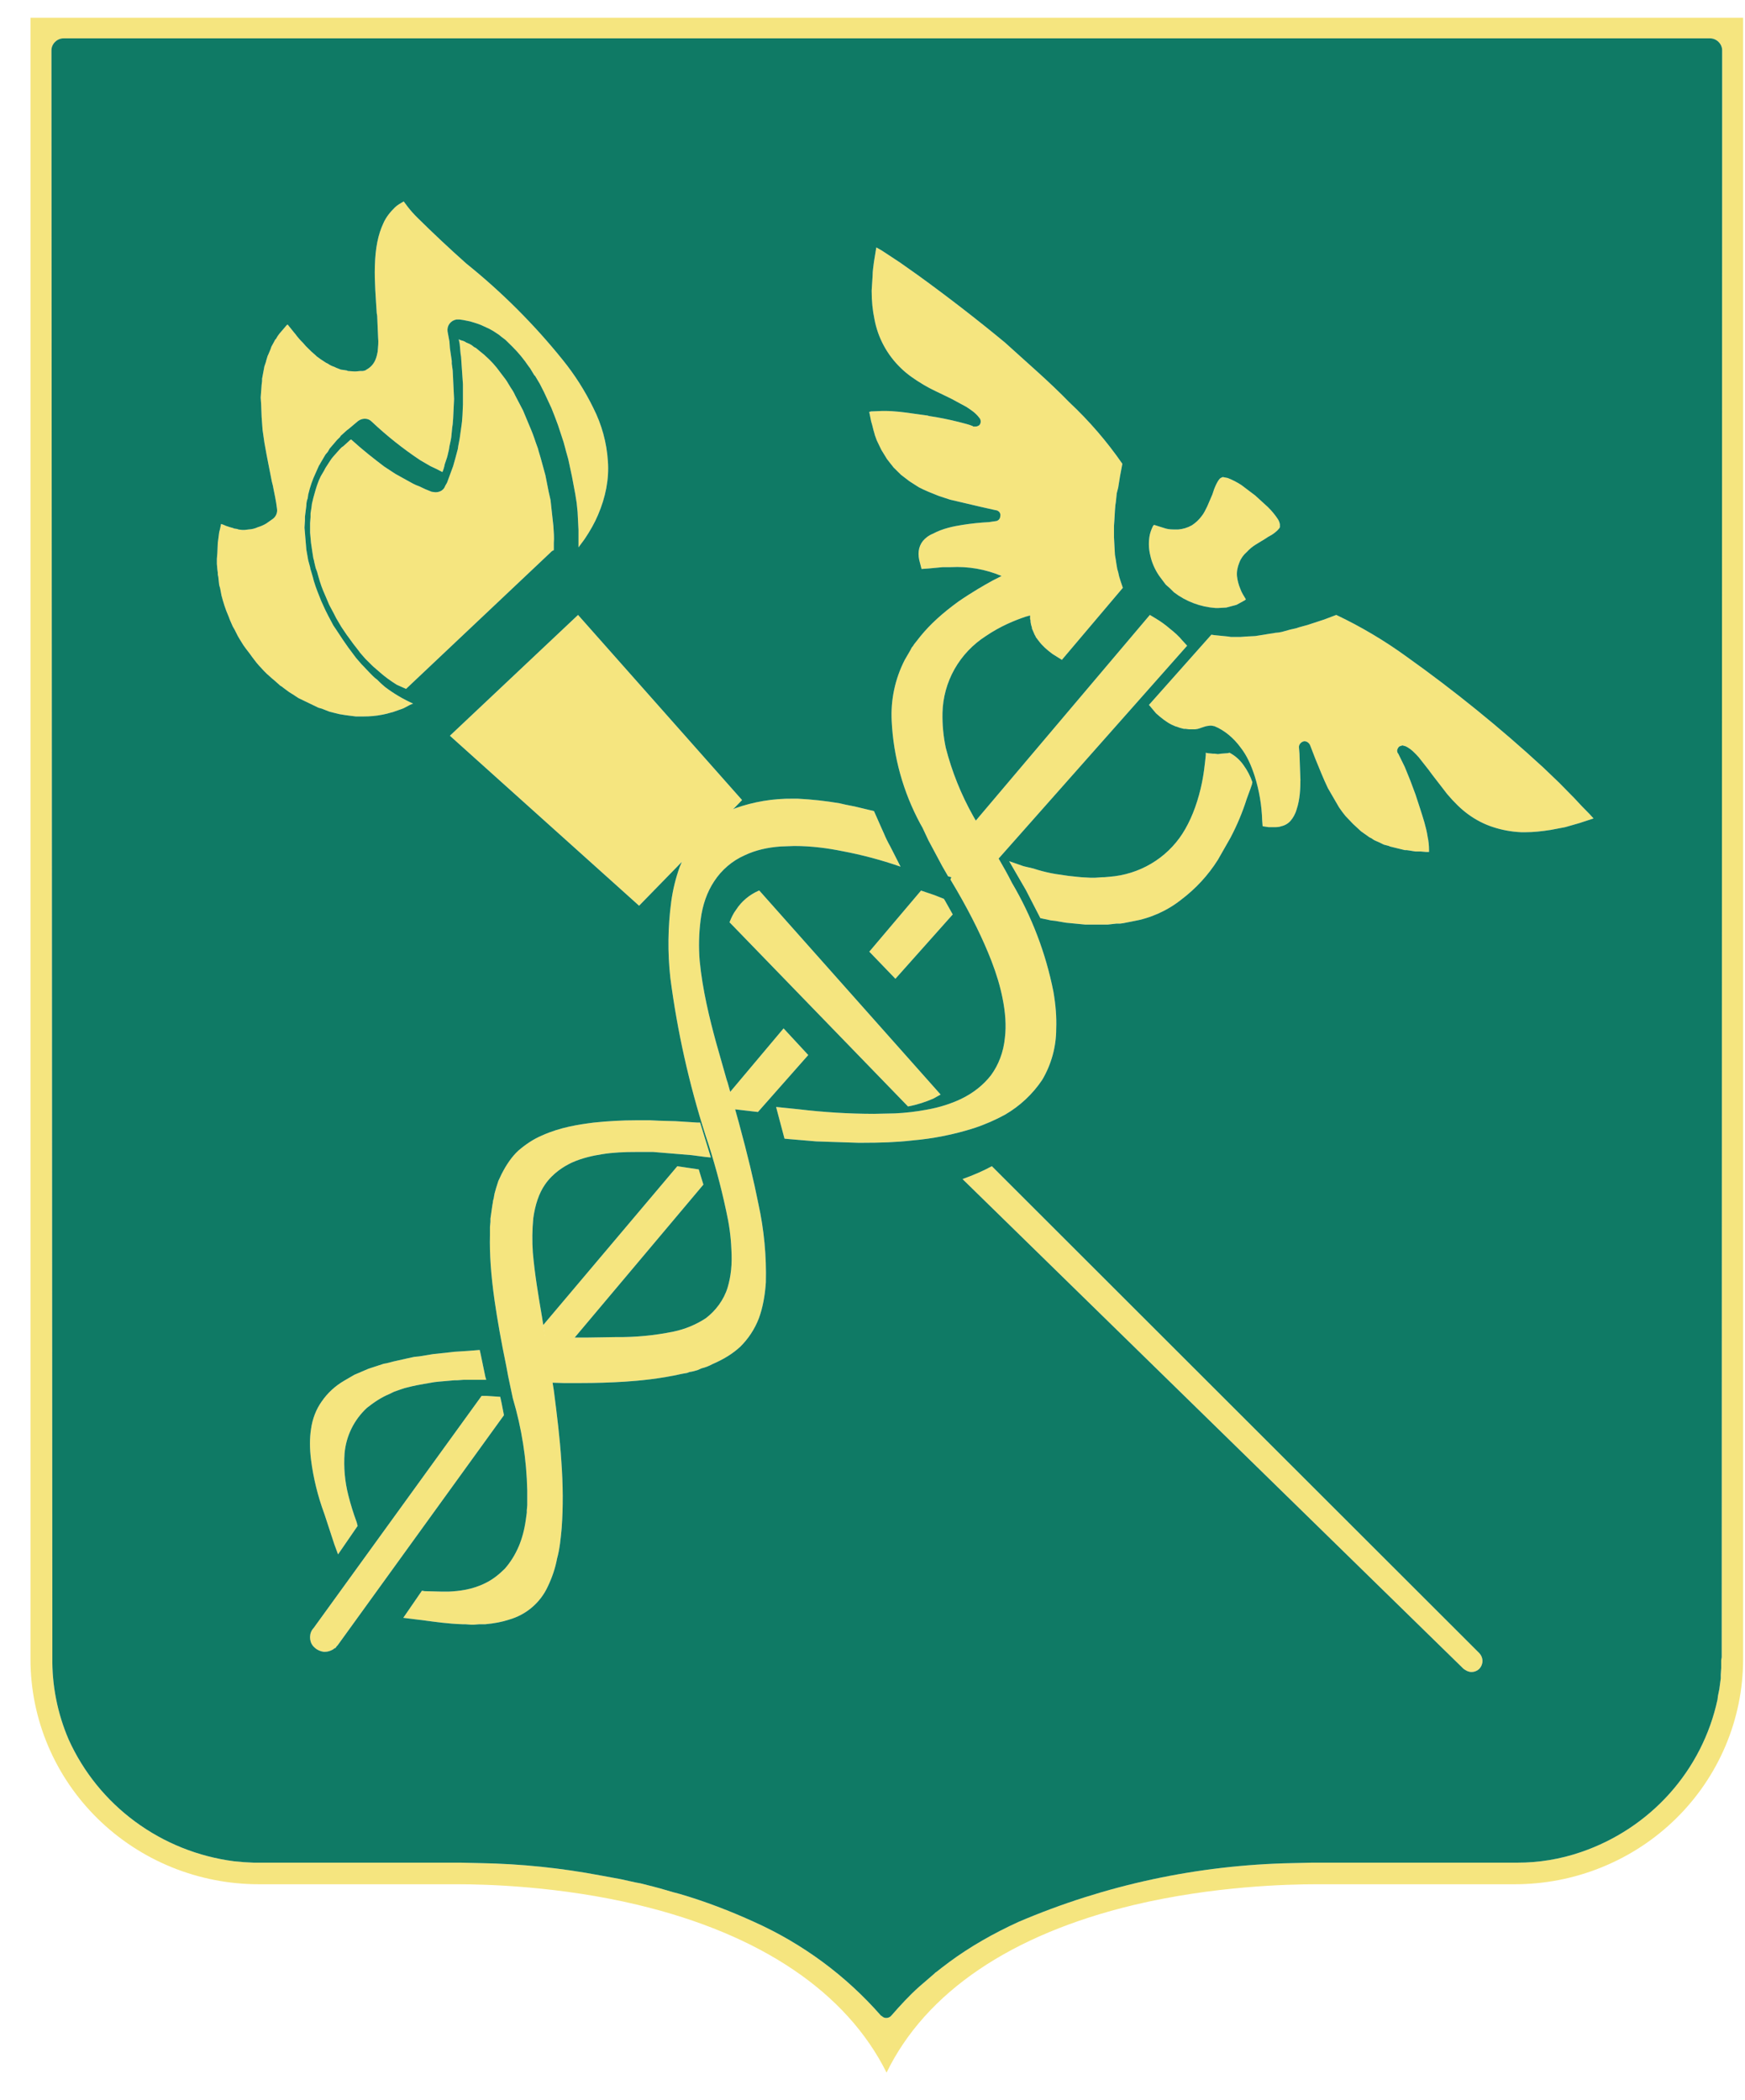 <svg width="54" height="65" viewBox="0 0 54 65" fill="none" xmlns="http://www.w3.org/2000/svg">
<path d="M53.279 51.293L53.264 51.379V51.62L53.25 51.834V51.947L53.221 52.161L53.206 52.274L53.163 52.488L53.149 52.601C52.917 53.681 52.406 54.682 51.666 55.51C50.925 56.337 49.981 56.961 48.923 57.322C48.288 57.54 47.62 57.651 46.947 57.649H40.602L39.982 57.663C37.067 57.721 34.191 58.339 31.516 59.483C30.738 59.839 30.017 60.251 29.382 60.72L29.137 60.905L28.993 61.019C28.96 61.038 28.931 61.062 28.906 61.09L28.445 61.488C28.142 61.758 27.868 62.057 27.594 62.37C27.575 62.397 27.549 62.419 27.518 62.434C27.488 62.449 27.454 62.456 27.421 62.455C27.396 62.455 27.372 62.45 27.35 62.44C27.327 62.43 27.307 62.416 27.291 62.398L27.262 62.384C26.182 61.149 24.844 60.16 23.339 59.483C22.59 59.142 21.811 58.843 21.032 58.616L20.816 58.559L20.426 58.445L20.21 58.388L19.82 58.289L19.662 58.26L19.215 58.161L18.595 58.047C17.368 57.814 16.123 57.685 14.874 57.663L14.254 57.649H7.851L7.577 57.635H7.562L7.245 57.606C6.136 57.463 5.082 57.041 4.186 56.381C3.29 55.722 2.58 54.846 2.125 53.838C1.777 53.03 1.605 52.158 1.62 51.279L1.592 1.557C1.592 1.358 1.765 1.187 1.967 1.187H52.918C53.12 1.187 53.293 1.358 53.293 1.557L53.279 51.293ZM0.943 0.548V51.364C0.945 52.279 1.129 53.185 1.486 54.029C1.843 54.874 2.365 55.641 3.023 56.287C3.68 56.932 4.46 57.444 5.318 57.792C6.176 58.141 7.096 58.319 8.024 58.317H14.167C15.033 58.317 17.311 58.374 19.748 58.957C23.541 59.867 26.195 61.659 27.435 64.147C28.646 61.659 31.286 59.867 35.093 58.957C37.545 58.374 39.852 58.317 40.732 58.317H46.861C47.789 58.319 48.708 58.141 49.566 57.792C50.425 57.444 51.205 56.932 51.862 56.287C52.52 55.641 53.042 54.874 53.399 54.029C53.755 53.185 53.94 52.279 53.942 51.364V0.548H0.943Z" fill="#F5E57F"/>
<path d="M17.138 17.027V16.799C17.152 16.643 17.138 16.486 17.124 16.273L17.066 15.747L17.037 15.477L16.979 15.221L16.878 14.709L16.734 14.183L16.662 13.941L16.648 13.884L16.576 13.685C16.522 13.516 16.459 13.35 16.388 13.188L16.186 12.704L15.941 12.235C15.906 12.155 15.862 12.079 15.811 12.008L15.681 11.794L15.653 11.752L15.48 11.524C15.347 11.336 15.192 11.165 15.018 11.012L14.989 10.984L14.831 10.856L14.73 10.771L14.672 10.742C14.649 10.722 14.625 10.703 14.6 10.685L14.528 10.643L14.427 10.6C14.369 10.557 14.312 10.543 14.254 10.529L14.196 10.501L14.225 10.643L14.254 10.956L14.268 11.041L14.283 11.268L14.326 11.894V12.52L14.312 12.847L14.297 13.046L14.283 13.159L14.239 13.472L14.225 13.572L14.182 13.799L14.167 13.899L14.11 14.112L14.095 14.169L14.023 14.425L13.908 14.738L13.835 14.937L13.778 15.036C13.735 15.164 13.619 15.235 13.475 15.235L13.36 15.221C13.227 15.171 13.097 15.114 12.97 15.05C12.84 15.008 12.725 14.937 12.595 14.866L12.235 14.666L11.889 14.439C11.571 14.197 11.24 13.941 10.865 13.6L10.821 13.629L10.793 13.657L10.62 13.813L10.576 13.842L10.519 13.899L10.317 14.126L10.259 14.197L10.201 14.283L10.072 14.482L10.028 14.567L9.927 14.738C9.841 14.908 9.783 15.093 9.725 15.306L9.697 15.406L9.653 15.591L9.639 15.704L9.61 15.889V16.003L9.596 16.188V16.486L9.624 16.799L9.668 17.098L9.697 17.283C9.711 17.319 9.721 17.357 9.725 17.396L9.769 17.581L9.812 17.695C9.87 17.908 9.927 18.107 9.999 18.278L10.115 18.548L10.187 18.719L10.331 18.989L10.403 19.131L10.562 19.401L10.735 19.657L10.778 19.714L10.922 19.913L10.966 19.97L11.11 20.155L11.139 20.198L11.312 20.396L11.543 20.624L11.773 20.823C11.918 20.951 12.076 21.065 12.278 21.193L12.566 21.321L17.037 17.098C17.064 17.066 17.099 17.042 17.138 17.027Z" fill="#F5E57F"/>
<path d="M10.461 48.108L11.067 47.227L11.038 47.113C10.936 46.838 10.849 46.558 10.778 46.274C10.671 45.852 10.632 45.415 10.663 44.98C10.71 44.443 10.956 43.942 11.355 43.573C11.571 43.402 11.802 43.246 12.047 43.146L12.192 43.075L12.393 43.004L12.523 42.961L12.754 42.904L12.884 42.876L13.114 42.833L13.446 42.776L13.576 42.762L14.066 42.719H14.153L14.34 42.705H15.047L15.018 42.606L14.874 41.909L14.845 41.781L14.485 41.81L14.052 41.838L13.937 41.852L13.403 41.909L12.97 41.98L12.826 41.994L12.754 42.009L12.624 42.037L12.177 42.137L11.961 42.193L11.874 42.208L11.398 42.364L11.067 42.506L10.966 42.549L10.648 42.734C10.373 42.894 10.136 43.112 9.956 43.374C9.783 43.615 9.668 43.914 9.625 44.227C9.581 44.511 9.581 44.824 9.625 45.179C9.697 45.742 9.832 46.295 10.028 46.829L10.043 46.871L10.346 47.795L10.461 48.108Z" fill="#F5E57F"/>
<path d="M22.705 34.288L22.719 34.331L22.749 34.334L23.455 34.416L25.012 32.653L24.248 31.828L22.597 33.792L22.575 33.819L22.662 34.146L22.705 34.288Z" fill="#F5E57F"/>
<path d="M22.488 25.131L22.431 25.174L22.344 25.217L22.229 25.288L22.142 25.345L21.854 25.572V25.586C21.753 25.657 21.681 25.757 21.594 25.856L21.522 25.942C21.487 25.98 21.458 26.023 21.436 26.07L21.378 26.141L21.364 26.183C21.335 26.212 21.32 26.226 21.32 26.255L21.248 26.354L21.205 26.454L21.133 26.596L21.1 26.675L21.032 26.837C20.908 27.183 20.821 27.54 20.772 27.904C20.667 28.687 20.657 29.479 20.744 30.264C20.958 31.909 21.32 33.531 21.825 35.113C22.088 35.891 22.304 36.684 22.474 37.487C22.561 37.871 22.618 38.269 22.633 38.667C22.662 39.136 22.618 39.506 22.517 39.847C22.402 40.231 22.142 40.572 21.84 40.8C21.537 40.998 21.2 41.138 20.844 41.212C20.261 41.332 19.666 41.389 19.071 41.383H19.056L18.176 41.397H17.784H16.806C16.868 41.861 16.926 42.326 16.979 42.791L17.1 42.794L17.441 42.805H17.96C18.436 42.805 18.883 42.791 19.345 42.762C19.763 42.734 20.412 42.677 21.104 42.52L21.263 42.492L21.335 42.464L21.421 42.449L21.58 42.407L21.71 42.35C21.826 42.322 21.937 42.279 22.041 42.222C22.402 42.066 22.676 41.895 22.907 41.682C23.152 41.44 23.354 41.141 23.484 40.8C23.599 40.487 23.671 40.117 23.7 39.691C23.721 38.874 23.644 38.058 23.469 37.26C23.325 36.535 23.137 35.752 22.863 34.743L22.749 34.334L22.597 33.792L22.517 33.506L22.488 33.421L22.157 32.255C21.955 31.515 21.739 30.634 21.652 29.738C21.617 29.316 21.627 28.892 21.681 28.473C21.739 28.003 21.883 27.605 22.099 27.278C22.33 26.923 22.662 26.638 23.051 26.468C23.383 26.311 23.758 26.226 24.161 26.198L24.58 26.183C25.128 26.183 25.632 26.255 26.051 26.34C26.668 26.455 27.275 26.617 27.868 26.823L27.55 26.198C27.475 26.064 27.407 25.927 27.349 25.785L27.291 25.657L27.046 25.103L26.454 24.961L26.166 24.904L25.979 24.861C25.549 24.788 25.116 24.741 24.681 24.719H24.536C23.927 24.712 23.321 24.813 22.748 25.017L22.684 25.049L22.633 25.074C22.582 25.085 22.533 25.104 22.488 25.131Z" fill="#F5E57F"/>
<path d="M13.922 22.771L19.777 28.032L21.1 26.675L22.684 25.049L22.964 24.762L17.888 19.032L13.922 22.771Z" fill="#F5E57F"/>
<path d="M23.484 27.563C23.195 27.691 22.95 27.89 22.777 28.16C22.69 28.274 22.633 28.401 22.575 28.544L28.099 34.245C28.401 34.188 28.646 34.103 28.877 34.004L29.108 33.876L23.498 27.563H23.484Z" fill="#F5E57F"/>
<path d="M6.726 17.624L6.74 17.723V17.78L6.755 17.851L6.783 18.107L6.812 18.207L6.855 18.434C6.913 18.648 6.971 18.847 7.072 19.074L7.115 19.188L7.202 19.387L7.259 19.486L7.36 19.686L7.418 19.785L7.533 19.97L7.605 20.07L7.735 20.24L7.807 20.34L7.937 20.51L8.024 20.61L8.168 20.766L8.254 20.852L8.413 20.994L8.514 21.079L8.673 21.221C8.71 21.24 8.744 21.264 8.774 21.292L8.947 21.42L9.062 21.491L9.235 21.605L9.855 21.904L9.956 21.932L10.172 22.017L10.216 22.032L10.504 22.103L10.677 22.131L10.778 22.145L11.009 22.174H11.254C11.442 22.174 11.629 22.16 11.845 22.117L11.975 22.088L12.177 22.032L12.379 21.961C12.418 21.949 12.457 21.934 12.494 21.918L12.682 21.818L12.783 21.776C12.476 21.638 12.185 21.466 11.918 21.264L11.788 21.15L11.672 21.036C11.571 20.965 11.499 20.88 11.427 20.809L11.225 20.596L11.196 20.567L11.023 20.368L10.98 20.311L10.821 20.098L10.778 20.041L10.62 19.814L10.591 19.771L10.403 19.486L10.317 19.359L10.158 19.06L10.072 18.889L9.942 18.605C9.87 18.42 9.783 18.221 9.711 17.979L9.682 17.866L9.624 17.667C9.61 17.63 9.6 17.592 9.596 17.553L9.538 17.34L9.48 17.012L9.423 16.33L9.437 16.102V15.989L9.48 15.648C9.48 15.562 9.495 15.491 9.523 15.42L9.538 15.306C9.596 15.065 9.668 14.851 9.769 14.638L9.87 14.411C9.887 14.389 9.902 14.365 9.913 14.339L10.072 14.069L10.144 13.984L10.201 13.884L10.432 13.614L10.519 13.529L10.547 13.486L10.735 13.316L10.793 13.273L11.081 13.031C11.139 12.987 11.21 12.962 11.283 12.96C11.323 12.959 11.363 12.966 11.4 12.98C11.438 12.995 11.471 13.017 11.499 13.046L11.514 13.06C11.974 13.493 12.471 13.888 12.999 14.24L13.316 14.425C13.443 14.483 13.568 14.544 13.691 14.61C13.724 14.532 13.748 14.451 13.763 14.368L13.835 14.155L13.85 14.098L13.893 13.913L13.908 13.813L13.951 13.614L13.965 13.529L13.994 13.23L14.009 13.131L14.023 12.946L14.052 12.349L14.037 12.05L14.009 11.467L13.98 11.254V11.169L13.922 10.771L13.908 10.572L13.85 10.259C13.838 10.174 13.859 10.088 13.91 10.019C13.962 9.95 14.038 9.903 14.124 9.889H14.225L14.326 9.903L14.542 9.946L14.686 9.989L14.773 10.017L14.888 10.06L15.133 10.173L15.263 10.245L15.436 10.358L15.523 10.429L15.638 10.515L15.855 10.728C16.043 10.915 16.212 11.12 16.359 11.339L16.403 11.396L16.532 11.61L16.561 11.638L16.705 11.88L16.835 12.136L17.066 12.633L17.167 12.889L17.268 13.159L17.441 13.685L17.499 13.899L17.513 13.956L17.585 14.211L17.701 14.752L17.802 15.292L17.845 15.562L17.874 15.847L17.902 16.401V16.941L18.09 16.686C18.263 16.43 18.407 16.174 18.508 15.932C18.739 15.392 18.854 14.823 18.811 14.268C18.774 13.699 18.622 13.143 18.364 12.633C18.108 12.107 17.794 11.611 17.427 11.155C16.54 10.05 15.534 9.044 14.427 8.154C13.915 7.698 13.415 7.229 12.927 6.747C12.813 6.636 12.707 6.517 12.61 6.391L12.494 6.235C12.393 6.292 12.292 6.349 12.22 6.42C12.076 6.562 11.946 6.718 11.86 6.917C11.701 7.259 11.615 7.671 11.6 8.24C11.586 8.723 11.629 9.207 11.658 9.69L11.672 9.775L11.701 10.458C11.716 10.586 11.701 10.728 11.687 10.884C11.672 10.956 11.658 11.041 11.615 11.14C11.561 11.268 11.464 11.374 11.341 11.439L11.326 11.453C11.295 11.469 11.26 11.479 11.225 11.482H11.153L11.009 11.496H10.966L10.764 11.482L10.735 11.467L10.648 11.453L10.547 11.439L10.403 11.382L10.345 11.354C10.273 11.332 10.205 11.298 10.144 11.254L10.086 11.226L9.913 11.112L9.797 11.027L9.769 10.998L9.639 10.884L9.466 10.714L9.379 10.614C9.289 10.527 9.207 10.432 9.134 10.33L9.12 10.316L8.903 10.046L8.875 10.06L8.644 10.33C8.605 10.379 8.571 10.431 8.543 10.486L8.514 10.515L8.485 10.572L8.399 10.728L8.37 10.813L8.298 10.984L8.283 11.012L8.24 11.155L8.226 11.211L8.182 11.339L8.11 11.723V11.794L8.096 11.908L8.067 12.306L8.081 12.505L8.096 12.903L8.125 13.302L8.182 13.7L8.254 14.098L8.413 14.908L8.442 15.022C8.485 15.249 8.543 15.491 8.572 15.747C8.581 15.806 8.574 15.866 8.551 15.921C8.528 15.976 8.49 16.024 8.442 16.06L8.24 16.202C8.159 16.251 8.072 16.289 7.98 16.316C7.89 16.358 7.792 16.382 7.692 16.387L7.577 16.401H7.49L7.375 16.387L7.346 16.373L7.245 16.358L7.216 16.344L7.115 16.316L6.985 16.273L6.956 16.259L6.884 16.23L6.841 16.216L6.812 16.358L6.783 16.472L6.755 16.686L6.74 16.799L6.726 17.112L6.711 17.297V17.453L6.726 17.624Z" fill="#F5E57F"/>
<path d="M29.209 27.819L28.921 27.705L28.502 27.563L26.901 29.454L27.709 30.293L29.483 28.302L29.252 27.89L29.209 27.819Z" fill="#F5E57F"/>
<path d="M15.523 43.431L15.48 43.231L15.062 43.203H14.903L9.697 50.398L9.682 50.412L9.653 50.454C9.552 50.625 9.581 50.867 9.74 50.995C9.812 51.066 9.913 51.108 10.014 51.123H10.057C10.144 51.123 10.23 51.094 10.302 51.052L10.36 51.009H10.374L10.389 50.995L10.418 50.952L10.447 50.924L15.595 43.8L15.523 43.431Z" fill="#F5E57F"/>
<path d="M21.767 36.663L21.623 36.193L21.147 36.122L20.96 36.094L16.812 41.007L16.806 41.013L16.893 41.596L17.628 41.582L17.784 41.397L21.767 36.663Z" fill="#F5E57F"/>
<path d="M28.474 25.487L28.546 25.615L28.733 26.013L29.007 26.525L29.151 26.795L29.339 27.122L29.44 27.15L29.411 27.221L29.613 27.563C30.074 28.359 30.42 29.07 30.68 29.738C30.839 30.15 30.954 30.534 31.026 30.904C31.113 31.331 31.142 31.743 31.098 32.112C31.055 32.568 30.896 32.966 30.666 33.279C30.435 33.577 30.117 33.833 29.728 34.018C29.425 34.16 29.079 34.274 28.675 34.345C28.352 34.406 28.024 34.444 27.695 34.459L27.046 34.473C26.265 34.472 25.485 34.424 24.709 34.331L24.017 34.26L24.118 34.643L24.277 35.241L24.421 35.255L25.258 35.326L26.555 35.369H26.685C27.233 35.369 27.738 35.354 28.228 35.297C28.88 35.241 29.524 35.113 30.146 34.914C30.492 34.8 30.81 34.658 31.098 34.501C31.561 34.233 31.956 33.863 32.252 33.421C32.535 32.942 32.685 32.397 32.685 31.842C32.699 31.487 32.67 31.103 32.598 30.691C32.364 29.505 31.93 28.366 31.314 27.321C31.189 27.073 31.055 26.832 30.903 26.572C30.846 26.474 30.786 26.373 30.723 26.269L30.608 26.084L30.42 25.771L30.305 25.586L30.197 25.398L30.117 25.259C29.742 24.592 29.456 23.88 29.267 23.141C29.192 22.785 29.158 22.423 29.166 22.06C29.177 21.587 29.305 21.123 29.538 20.709C29.772 20.296 30.105 19.944 30.507 19.686C30.968 19.373 31.401 19.202 31.733 19.088L31.878 19.048L32.555 18.861L32.526 18.79L32.483 18.648L32.468 18.605V18.548C32.452 18.502 32.442 18.454 32.439 18.406L32.425 18.207V18.15C32.304 17.991 32.146 17.864 31.963 17.78C31.793 17.702 31.614 17.645 31.43 17.61L31.142 17.752L30.995 17.827L30.723 17.965C30.464 18.107 30.089 18.321 29.656 18.619C29.166 18.975 28.791 19.316 28.488 19.686L28.286 19.942C28.267 19.978 28.243 20.012 28.214 20.041L28.171 20.126L27.997 20.425C27.698 21.01 27.559 21.662 27.594 22.316C27.647 23.424 27.947 24.506 28.474 25.487Z" fill="#F5E57F"/>
<path d="M17.138 43.032L17.1 42.794L16.812 41.007L16.792 40.885L16.777 40.786C16.662 40.117 16.547 39.435 16.489 38.767C16.464 38.412 16.469 38.055 16.503 37.7C16.561 37.288 16.677 36.933 16.864 36.663C17.109 36.307 17.455 36.094 17.701 35.98C18.018 35.838 18.349 35.767 18.623 35.724C18.97 35.667 19.316 35.653 19.72 35.653H20.21L21.407 35.752L21.84 35.809L21.998 35.824L21.666 34.743H21.58L20.902 34.7L20.397 34.686L20.109 34.672H19.734C19.229 34.672 18.797 34.7 18.378 34.743C17.931 34.8 17.34 34.885 16.777 35.141C16.503 35.255 16.258 35.425 16.042 35.61C15.84 35.795 15.667 36.051 15.523 36.335L15.422 36.549L15.35 36.776L15.306 36.933L15.292 37.004L15.278 37.089C15.261 37.135 15.252 37.183 15.249 37.231L15.234 37.316L15.177 37.715V37.814L15.162 37.971V38.227C15.148 38.809 15.191 39.449 15.306 40.26C15.393 40.857 15.508 41.511 15.667 42.279L15.725 42.592L15.869 43.274C16.145 44.203 16.296 45.164 16.316 46.132V46.587L16.302 46.743V46.815L16.273 47.028C16.23 47.34 16.157 47.611 16.056 47.852C15.941 48.123 15.797 48.35 15.624 48.549C15.451 48.72 15.263 48.876 15.033 48.99C14.614 49.203 14.196 49.246 13.879 49.26H13.677L13.143 49.246L13.057 49.232L12.48 50.071L13.158 50.156C13.475 50.198 13.864 50.255 14.312 50.27H14.398L14.585 50.284H14.658L14.831 50.27H15.018C15.321 50.241 15.537 50.198 15.754 50.127C16.016 50.052 16.26 49.922 16.466 49.745C16.673 49.568 16.838 49.349 16.951 49.104C17.08 48.834 17.181 48.549 17.239 48.236C17.322 47.937 17.352 47.611 17.38 47.309C17.381 47.295 17.382 47.282 17.383 47.269C17.427 46.658 17.427 45.976 17.369 45.194C17.326 44.525 17.239 43.814 17.138 43.032Z" fill="#F5E57F"/>
<path d="M38.049 23.297L37.992 23.311L37.79 23.326L37.689 23.34L37.588 23.326H37.53L37.372 23.311L37.314 23.297V23.368C37.285 23.638 37.256 23.98 37.155 24.406C37.026 24.946 36.838 25.416 36.593 25.799C36.347 26.181 36.014 26.5 35.621 26.732C35.228 26.964 34.785 27.102 34.329 27.136L34.17 27.15H34.112L33.896 27.165H33.737L33.463 27.15L33.319 27.136L33.059 27.108L32.67 27.051L32.511 27.022C32.331 26.985 32.153 26.938 31.978 26.88L31.675 26.809L31.228 26.653L31.747 27.548L32.194 28.416L32.526 28.487L32.656 28.501L32.987 28.558L33.579 28.615H34.285L34.545 28.586H34.66L34.761 28.572L35.05 28.515C35.599 28.421 36.115 28.191 36.55 27.847C37.002 27.506 37.389 27.087 37.689 26.61L38.078 25.927C38.282 25.54 38.451 25.136 38.583 24.719L38.698 24.406L38.742 24.278L38.756 24.207C38.691 24.02 38.599 23.842 38.482 23.681C38.371 23.521 38.223 23.389 38.049 23.297Z" fill="#F5E57F"/>
<path d="M29.786 36.492L45.289 51.649C45.361 51.706 45.448 51.748 45.534 51.748C45.635 51.748 45.722 51.706 45.779 51.649C45.841 51.583 45.876 51.497 45.876 51.407C45.876 51.317 45.841 51.231 45.779 51.165L30.694 36.094C30.406 36.25 30.103 36.378 29.786 36.492Z" fill="#F5E57F"/>
<path d="M29.815 25.927L30.002 26.255L30.103 26.425L30.132 26.468L30.608 26.653L30.781 26.709L30.903 26.572L36.737 19.984L36.593 19.828C36.477 19.686 36.348 19.572 36.203 19.458C36.069 19.341 35.924 19.237 35.771 19.145L35.583 19.032L30.197 25.398L29.786 25.885L29.815 25.927Z" fill="#F5E57F"/>
<path d="M31.084 17.866C31.416 18.036 31.704 18.278 31.877 18.562V18.577C31.92 18.648 31.935 18.719 31.92 18.79L31.906 18.847L31.891 18.932L31.878 19.048L31.877 19.06V19.16L31.891 19.202V19.245L31.906 19.33L31.935 19.43V19.458L31.949 19.486L31.992 19.586C32.006 19.627 32.025 19.665 32.05 19.7V19.714L32.137 19.828C32.252 19.984 32.396 20.112 32.569 20.24L32.843 20.411L32.858 20.425L34.747 18.193L34.675 17.979C34.644 17.891 34.62 17.801 34.603 17.709L34.574 17.61L34.545 17.439L34.531 17.34L34.502 17.169L34.473 16.629V16.273L34.487 16.074L34.502 15.804L34.516 15.633L34.531 15.534L34.559 15.264L34.603 15.093L34.66 14.738L34.732 14.354C34.254 13.663 33.703 13.024 33.088 12.448C32.785 12.136 32.454 11.823 32.108 11.51L31.098 10.6C30.227 9.88 29.332 9.188 28.416 8.524L27.853 8.126L27.291 7.756L27.118 7.657L27.046 8.098C27.031 8.226 27.003 8.382 27.003 8.538L26.974 8.993C26.974 9.32 27.003 9.605 27.06 9.875C27.166 10.454 27.454 10.986 27.882 11.396C28.07 11.581 28.315 11.752 28.603 11.922C28.82 12.05 29.05 12.15 29.281 12.264L29.454 12.349L29.901 12.591C30.031 12.676 30.19 12.775 30.305 12.932C30.334 12.96 30.348 13.003 30.348 13.046C30.348 13.088 30.334 13.131 30.305 13.159C30.268 13.188 30.222 13.203 30.175 13.202H30.117L30.103 13.188C29.973 13.131 29.815 13.102 29.671 13.06C29.366 12.983 29.058 12.921 28.747 12.875L28.704 12.861L28.286 12.804C27.998 12.761 27.68 12.719 27.377 12.719H27.305L26.959 12.733L26.901 12.747V12.761L26.959 13.046L26.988 13.145L27.031 13.316L27.06 13.415L27.075 13.472L27.132 13.629L27.262 13.899L27.276 13.927L27.45 14.211L27.507 14.283L27.55 14.339L27.608 14.411L27.651 14.467L27.882 14.695L28.142 14.894L28.43 15.079L28.574 15.15L28.733 15.221L29.05 15.349L29.396 15.463L30.363 15.69L30.81 15.79C30.853 15.79 30.896 15.818 30.925 15.847C30.954 15.889 30.968 15.932 30.954 15.975C30.954 16.06 30.882 16.131 30.795 16.131L30.608 16.159C30.332 16.174 30.058 16.202 29.786 16.245C29.512 16.287 29.166 16.358 28.877 16.515C28.733 16.572 28.632 16.657 28.56 16.742C28.488 16.832 28.443 16.941 28.43 17.055C28.416 17.169 28.43 17.297 28.474 17.439L28.517 17.61L28.719 17.596L29.18 17.553H29.425C29.963 17.524 30.5 17.618 30.995 17.827C31.025 17.839 31.054 17.852 31.084 17.866Z" fill="#F5E57F"/>
<path d="M38.843 19.686L38.569 19.7L38.381 19.714H38.093L38.006 19.7L37.574 19.657L37.487 19.643L35.554 21.818L35.569 21.833L35.771 22.074C35.929 22.216 36.088 22.345 36.261 22.43L36.391 22.487H36.405L36.521 22.529L36.636 22.558H36.694L36.795 22.572H36.982L37.069 22.558L37.285 22.487L37.343 22.472L37.444 22.458C37.483 22.455 37.522 22.46 37.559 22.472H37.574C37.891 22.6 38.179 22.842 38.395 23.141C38.583 23.382 38.713 23.667 38.828 24.022C38.967 24.465 39.045 24.924 39.059 25.387L39.073 25.572L39.261 25.601H39.391C39.492 25.601 39.578 25.601 39.65 25.572C39.763 25.547 39.864 25.488 39.939 25.401C40.011 25.316 40.083 25.202 40.126 25.046C40.227 24.747 40.242 24.406 40.242 24.136L40.213 23.326L40.198 23.141C40.184 23.041 40.27 22.956 40.357 22.942H40.371C40.443 22.942 40.516 22.998 40.544 23.07L40.703 23.482C40.833 23.795 40.948 24.093 41.092 24.392L41.438 24.989L41.539 25.131L41.64 25.259L41.871 25.501L42.116 25.728L42.376 25.913L42.434 25.942L42.52 25.999L42.578 26.027L42.679 26.07L42.823 26.141L42.982 26.183L43.01 26.198L43.472 26.311H43.53L43.631 26.326L43.804 26.354H43.977L44.135 26.368H44.222V26.297C44.222 26.169 44.207 26.027 44.179 25.899C44.135 25.601 44.034 25.302 43.948 25.032L43.818 24.634L43.804 24.591L43.645 24.164L43.472 23.738L43.27 23.326L43.256 23.311C43.241 23.283 43.227 23.24 43.241 23.198C43.256 23.155 43.285 23.112 43.313 23.098L43.4 23.07L43.501 23.098C43.674 23.183 43.804 23.326 43.905 23.439L44.207 23.823L44.323 23.98L44.784 24.577C45.001 24.833 45.217 25.046 45.433 25.202C45.664 25.373 45.938 25.515 46.212 25.601C46.472 25.686 46.76 25.743 47.077 25.757H47.207C47.452 25.757 47.712 25.729 47.986 25.686L48.433 25.601L48.88 25.473L49.313 25.33L49.183 25.188C49.025 25.031 48.871 24.87 48.721 24.705L48.245 24.221L47.755 23.752C46.421 22.524 45.01 21.379 43.53 20.325C42.846 19.828 42.117 19.395 41.352 19.032L40.977 19.174L40.458 19.344L40.198 19.415L40.112 19.444L39.924 19.486L39.665 19.558C39.598 19.573 39.531 19.583 39.463 19.586L39.391 19.6L39.29 19.614L39.117 19.643L38.843 19.686Z" fill="#F5E57F"/>
<path d="M35.872 17.823L36.074 18.093L36.203 18.207L36.333 18.335C36.703 18.617 37.15 18.785 37.617 18.818H37.703L37.948 18.804L38.266 18.719L38.525 18.577L38.554 18.548C38.496 18.449 38.424 18.349 38.381 18.221C38.329 18.099 38.295 17.969 38.28 17.837C38.266 17.695 38.294 17.553 38.352 17.411C38.4 17.284 38.48 17.172 38.583 17.084C38.663 16.996 38.755 16.919 38.857 16.856L39.16 16.671C39.219 16.628 39.282 16.59 39.347 16.558C39.506 16.458 39.592 16.358 39.607 16.316V16.23C39.598 16.175 39.579 16.122 39.549 16.074C39.458 15.935 39.352 15.806 39.232 15.69L38.843 15.335L38.41 15.008C38.278 14.923 38.138 14.851 37.992 14.794L37.847 14.766H37.833L37.775 14.794C37.746 14.809 37.674 14.88 37.573 15.136L37.516 15.306L37.357 15.676C37.299 15.79 37.256 15.889 37.184 15.975C37.102 16.087 36.999 16.183 36.881 16.259C36.753 16.331 36.61 16.375 36.463 16.387H36.376C36.275 16.387 36.175 16.387 36.074 16.358L35.713 16.245L35.684 16.273C35.64 16.359 35.606 16.45 35.583 16.543C35.54 16.742 35.54 16.97 35.598 17.197C35.641 17.396 35.727 17.61 35.872 17.823Z" fill="#F5E57F"/>
<path fill-rule="evenodd" clip-rule="evenodd" d="M53.279 51.293L53.264 51.379V51.62L53.25 51.834V51.947L53.221 52.161L53.206 52.274L53.163 52.488L53.149 52.601C52.917 53.681 52.406 54.682 51.666 55.51C50.925 56.337 49.981 56.961 48.923 57.322C48.288 57.54 47.62 57.651 46.947 57.649H40.602L39.982 57.663C37.067 57.721 34.191 58.339 31.516 59.483C30.738 59.839 30.017 60.251 29.382 60.72L29.137 60.905L28.993 61.019C28.96 61.038 28.931 61.062 28.906 61.09L28.445 61.488C28.142 61.758 27.868 62.057 27.594 62.37C27.575 62.397 27.549 62.419 27.518 62.434C27.488 62.449 27.454 62.456 27.421 62.455C27.396 62.455 27.372 62.45 27.35 62.44C27.327 62.43 27.307 62.416 27.291 62.398L27.262 62.384C26.182 61.149 24.844 60.16 23.339 59.483C22.59 59.142 21.811 58.843 21.032 58.616L20.816 58.559L20.426 58.445L20.21 58.388L19.82 58.289L19.662 58.26L19.215 58.161L18.595 58.047C17.368 57.814 16.123 57.685 14.874 57.663L14.254 57.649H7.851L7.577 57.635H7.562L7.245 57.606C6.136 57.463 5.082 57.041 4.186 56.381C3.29 55.722 2.58 54.846 2.125 53.838C1.777 53.03 1.605 52.158 1.62 51.279L1.592 1.557C1.592 1.358 1.765 1.187 1.967 1.187H52.918C53.12 1.187 53.293 1.358 53.293 1.557L53.279 51.293ZM17.138 16.799V17.027C17.099 17.042 17.064 17.066 17.037 17.098L12.566 21.321L12.278 21.193C12.076 21.065 11.918 20.951 11.773 20.823L11.543 20.624L11.312 20.396L11.139 20.198L11.11 20.155L10.966 19.97L10.922 19.913L10.778 19.714L10.735 19.657L10.562 19.401L10.403 19.131L10.331 18.989L10.187 18.719L10.115 18.548L9.999 18.278C9.927 18.107 9.87 17.908 9.812 17.695L9.769 17.581L9.725 17.396C9.721 17.357 9.711 17.319 9.697 17.283L9.668 17.098L9.624 16.799L9.596 16.486V16.188L9.61 16.003V15.889L9.639 15.704L9.653 15.591L9.697 15.406L9.725 15.306C9.783 15.093 9.841 14.908 9.927 14.738L10.028 14.567L10.072 14.482L10.201 14.283L10.259 14.197L10.317 14.126L10.519 13.899L10.576 13.842L10.62 13.813L10.793 13.657L10.821 13.629L10.865 13.6C11.24 13.941 11.571 14.197 11.889 14.439L12.235 14.666L12.595 14.866C12.725 14.937 12.84 15.008 12.97 15.05C13.097 15.114 13.227 15.171 13.36 15.221L13.475 15.235C13.619 15.235 13.735 15.164 13.778 15.036L13.835 14.937L13.908 14.738L14.023 14.425L14.095 14.169L14.11 14.112L14.167 13.899L14.182 13.799L14.225 13.572L14.239 13.472L14.283 13.159L14.297 13.046L14.312 12.847L14.326 12.52V11.894L14.283 11.268L14.268 11.041L14.254 10.956L14.225 10.643L14.196 10.501L14.254 10.529C14.312 10.543 14.369 10.557 14.427 10.6L14.528 10.643L14.6 10.685C14.625 10.703 14.649 10.722 14.672 10.742L14.73 10.771L14.831 10.856L14.989 10.984L15.018 11.012C15.192 11.165 15.347 11.336 15.48 11.524L15.653 11.752L15.681 11.794L15.811 12.008C15.862 12.079 15.906 12.155 15.941 12.235L16.186 12.704L16.388 13.188C16.459 13.35 16.522 13.516 16.576 13.685L16.648 13.884L16.662 13.941L16.734 14.183L16.878 14.709L16.979 15.221L17.037 15.477L17.066 15.747L17.124 16.273C17.138 16.486 17.152 16.643 17.138 16.799ZM11.067 47.227L10.461 48.108L10.346 47.795L10.043 46.871L10.028 46.829C9.832 46.295 9.697 45.742 9.625 45.179C9.581 44.824 9.581 44.511 9.625 44.227C9.668 43.914 9.783 43.615 9.956 43.374C10.136 43.112 10.373 42.894 10.648 42.734L10.966 42.549L11.067 42.506L11.398 42.364L11.874 42.208L11.961 42.193L12.177 42.137L12.624 42.037L12.754 42.009L12.826 41.994L12.97 41.98L13.403 41.909L13.937 41.852L14.052 41.838L14.485 41.81L14.845 41.781L14.874 41.909L15.018 42.606L15.047 42.705H14.34L14.153 42.719H14.066L13.576 42.762L13.446 42.776L13.114 42.833L12.884 42.876L12.754 42.904L12.523 42.961L12.393 43.004L12.192 43.075L12.047 43.146C11.802 43.246 11.571 43.402 11.355 43.573C10.956 43.942 10.71 44.443 10.663 44.98C10.632 45.415 10.671 45.852 10.778 46.274C10.849 46.558 10.936 46.838 11.038 47.113L11.067 47.227ZM23.455 34.416L22.749 34.334L22.863 34.743C23.137 35.752 23.325 36.535 23.469 37.26C23.644 38.058 23.721 38.874 23.7 39.691C23.671 40.117 23.599 40.487 23.484 40.8C23.354 41.141 23.152 41.44 22.907 41.682C22.676 41.895 22.402 42.066 22.041 42.222C21.937 42.279 21.826 42.322 21.71 42.35L21.58 42.407L21.421 42.449L21.335 42.464L21.263 42.492L21.104 42.52C20.412 42.677 19.763 42.734 19.345 42.762C18.883 42.791 18.436 42.805 17.96 42.805H17.441L17.1 42.794L17.138 43.032C17.239 43.814 17.326 44.525 17.369 45.194C17.427 45.976 17.427 46.658 17.383 47.269L17.38 47.309C17.352 47.611 17.322 47.937 17.239 48.236C17.181 48.549 17.08 48.834 16.951 49.104C16.838 49.349 16.673 49.568 16.466 49.745C16.26 49.922 16.016 50.052 15.754 50.127C15.537 50.198 15.321 50.241 15.018 50.27H14.831L14.658 50.284H14.585L14.398 50.27H14.312C13.864 50.255 13.475 50.198 13.158 50.156L12.48 50.071L13.057 49.232L13.143 49.246L13.677 49.26H13.879C14.196 49.246 14.614 49.203 15.033 48.99C15.263 48.876 15.451 48.72 15.624 48.549C15.797 48.35 15.941 48.123 16.056 47.852C16.157 47.611 16.23 47.34 16.273 47.028L16.302 46.815V46.743L16.316 46.587V46.132C16.296 45.164 16.145 44.203 15.869 43.274L15.725 42.592L15.667 42.279C15.508 41.511 15.393 40.857 15.306 40.26C15.191 39.449 15.148 38.809 15.162 38.227V37.971L15.177 37.814V37.715L15.234 37.316L15.249 37.231C15.252 37.183 15.261 37.135 15.278 37.089L15.292 37.004L15.306 36.933L15.35 36.776L15.422 36.549L15.523 36.335C15.667 36.051 15.84 35.795 16.042 35.61C16.258 35.425 16.503 35.255 16.777 35.141C17.34 34.885 17.931 34.8 18.378 34.743C18.797 34.7 19.229 34.672 19.734 34.672H20.109L20.397 34.686L20.902 34.7L21.58 34.743H21.666L21.998 35.824L21.84 35.809L21.407 35.752L20.21 35.653H19.72C19.316 35.653 18.97 35.667 18.623 35.724C18.349 35.767 18.018 35.838 17.701 35.98C17.455 36.094 17.109 36.307 16.864 36.663C16.677 36.933 16.561 37.288 16.503 37.7C16.469 38.055 16.464 38.412 16.489 38.767C16.547 39.435 16.662 40.117 16.777 40.786L16.792 40.885L16.812 41.007L20.96 36.094L21.147 36.122L21.623 36.193L21.767 36.663L17.784 41.397H18.176L19.056 41.383H19.071C19.666 41.389 20.261 41.332 20.844 41.212C21.2 41.138 21.537 40.998 21.84 40.8C22.142 40.572 22.402 40.231 22.517 39.847C22.618 39.506 22.662 39.136 22.633 38.667C22.618 38.269 22.561 37.871 22.474 37.487C22.304 36.684 22.088 35.891 21.825 35.113C21.32 33.531 20.958 31.909 20.744 30.264C20.657 29.479 20.667 28.687 20.772 27.904C20.821 27.54 20.908 27.183 21.032 26.837L21.1 26.675L19.777 28.032L13.922 22.771L17.888 19.032L22.964 24.762L22.684 25.049L22.748 25.017C23.321 24.813 23.927 24.712 24.536 24.719H24.681C25.116 24.741 25.549 24.788 25.979 24.861L26.166 24.904L26.454 24.961L27.046 25.103L27.291 25.657L27.349 25.785C27.407 25.927 27.475 26.064 27.55 26.198L27.868 26.823C27.275 26.617 26.668 26.455 26.051 26.34C25.632 26.255 25.128 26.183 24.58 26.183L24.161 26.198C23.758 26.226 23.383 26.311 23.051 26.468C22.662 26.638 22.33 26.923 22.099 27.278C21.883 27.605 21.739 28.003 21.681 28.473C21.627 28.892 21.617 29.316 21.652 29.738C21.739 30.634 21.955 31.515 22.157 32.255L22.488 33.421L22.517 33.506L22.597 33.792L24.248 31.828L25.012 32.653L23.455 34.416ZM22.777 28.16C22.95 27.89 23.195 27.691 23.484 27.563H23.498L29.108 33.876L28.877 34.004C28.646 34.103 28.401 34.188 28.099 34.245L22.575 28.544C22.633 28.401 22.69 28.274 22.777 28.16ZM6.74 17.723L6.726 17.624L6.711 17.453V17.297L6.726 17.112L6.74 16.799L6.755 16.686L6.783 16.472L6.812 16.358L6.841 16.216L6.884 16.23L6.956 16.259L6.985 16.273L7.115 16.316L7.216 16.344L7.245 16.358L7.346 16.373L7.375 16.387L7.49 16.401H7.577L7.692 16.387C7.792 16.382 7.89 16.358 7.98 16.316C8.072 16.289 8.159 16.251 8.24 16.202L8.442 16.06C8.49 16.024 8.528 15.976 8.551 15.921C8.574 15.866 8.581 15.806 8.572 15.747C8.543 15.491 8.485 15.249 8.442 15.022L8.413 14.908L8.254 14.098L8.182 13.7L8.125 13.302L8.096 12.903L8.081 12.505L8.067 12.306L8.096 11.908L8.11 11.794V11.723L8.182 11.339L8.226 11.211L8.24 11.155L8.283 11.012L8.298 10.984L8.37 10.813L8.399 10.728L8.485 10.572L8.514 10.515L8.543 10.486C8.571 10.431 8.605 10.379 8.644 10.33L8.875 10.06L8.903 10.046L9.12 10.316L9.134 10.33C9.207 10.432 9.289 10.527 9.379 10.614L9.466 10.714L9.639 10.884L9.769 10.998L9.797 11.027L9.913 11.112L10.086 11.226L10.144 11.254C10.205 11.298 10.273 11.332 10.345 11.354L10.403 11.382L10.547 11.439L10.648 11.453L10.735 11.467L10.764 11.482L10.966 11.496H11.009L11.153 11.482H11.225C11.26 11.479 11.295 11.469 11.326 11.453L11.341 11.439C11.464 11.374 11.561 11.268 11.615 11.14C11.658 11.041 11.672 10.956 11.687 10.884C11.701 10.728 11.716 10.586 11.701 10.458L11.672 9.775L11.658 9.69C11.629 9.207 11.586 8.723 11.6 8.24C11.615 7.671 11.701 7.259 11.86 6.917C11.946 6.718 12.076 6.562 12.22 6.42C12.292 6.349 12.393 6.292 12.494 6.235L12.61 6.391C12.707 6.517 12.813 6.636 12.927 6.747C13.415 7.229 13.915 7.698 14.427 8.154C15.534 9.044 16.54 10.05 17.427 11.155C17.794 11.611 18.108 12.107 18.364 12.633C18.622 13.143 18.774 13.699 18.811 14.268C18.854 14.823 18.739 15.392 18.508 15.932C18.407 16.174 18.263 16.43 18.09 16.686L17.902 16.941V16.401L17.874 15.847L17.845 15.562L17.802 15.292L17.701 14.752L17.585 14.211L17.513 13.956L17.499 13.899L17.441 13.685L17.268 13.159L17.167 12.889L17.066 12.633L16.835 12.136L16.705 11.88L16.561 11.638L16.532 11.61L16.403 11.396L16.359 11.339C16.212 11.12 16.043 10.915 15.855 10.728L15.638 10.515L15.523 10.429L15.436 10.358L15.263 10.245L15.133 10.173L14.888 10.06L14.773 10.017L14.686 9.989L14.542 9.946L14.326 9.903L14.225 9.889H14.124C14.038 9.903 13.962 9.95 13.91 10.019C13.859 10.088 13.838 10.174 13.85 10.259L13.908 10.572L13.922 10.771L13.98 11.169V11.254L14.009 11.467L14.037 12.05L14.052 12.349L14.023 12.946L14.009 13.131L13.994 13.23L13.965 13.529L13.951 13.614L13.908 13.813L13.893 13.913L13.85 14.098L13.835 14.155L13.763 14.368C13.748 14.451 13.724 14.532 13.691 14.61C13.568 14.544 13.443 14.483 13.316 14.425L12.999 14.24C12.471 13.888 11.974 13.493 11.514 13.06L11.499 13.046C11.471 13.017 11.438 12.995 11.4 12.98C11.363 12.966 11.323 12.959 11.283 12.96C11.21 12.962 11.139 12.987 11.081 13.031L10.793 13.273L10.735 13.316L10.547 13.486L10.519 13.529L10.432 13.614L10.201 13.884L10.144 13.984L10.072 14.069L9.913 14.339C9.902 14.365 9.887 14.389 9.87 14.411L9.769 14.638C9.668 14.851 9.596 15.065 9.538 15.306L9.523 15.42C9.495 15.491 9.48 15.562 9.48 15.648L9.437 15.989V16.102L9.423 16.33L9.48 17.012L9.538 17.34L9.596 17.553C9.6 17.592 9.61 17.63 9.624 17.667L9.682 17.866L9.711 17.979C9.783 18.221 9.87 18.42 9.942 18.605L10.072 18.889L10.158 19.06L10.317 19.359L10.403 19.486L10.591 19.771L10.62 19.814L10.778 20.041L10.821 20.098L10.98 20.311L11.023 20.368L11.196 20.567L11.225 20.596L11.427 20.809C11.499 20.88 11.571 20.965 11.672 21.036L11.788 21.15L11.918 21.264C12.185 21.466 12.476 21.638 12.783 21.776L12.682 21.818L12.494 21.918C12.457 21.934 12.418 21.949 12.379 21.961L12.177 22.032L11.975 22.088L11.845 22.117C11.629 22.16 11.442 22.174 11.254 22.174H11.009L10.778 22.145L10.677 22.131L10.504 22.103L10.216 22.032L10.172 22.017L9.956 21.932L9.855 21.904L9.235 21.605L9.062 21.491L8.947 21.42L8.774 21.292C8.744 21.264 8.71 21.24 8.673 21.221L8.514 21.079L8.413 20.994L8.254 20.852L8.168 20.766L8.024 20.61L7.937 20.51L7.807 20.34L7.735 20.24L7.605 20.07L7.533 19.97L7.418 19.785L7.36 19.686L7.259 19.486L7.202 19.387L7.115 19.188L7.072 19.074C6.971 18.847 6.913 18.648 6.855 18.434L6.812 18.207L6.783 18.107L6.755 17.851L6.74 17.78V17.723ZM28.921 27.705L29.209 27.819L29.252 27.89L29.483 28.302L27.709 30.293L26.901 29.454L28.502 27.563L28.921 27.705ZM15.48 43.231L15.523 43.431L15.595 43.8L10.447 50.924L10.418 50.952L10.389 50.995L10.374 51.009H10.36L10.302 51.052C10.23 51.094 10.144 51.123 10.057 51.123H10.014C9.913 51.108 9.812 51.066 9.74 50.995C9.581 50.867 9.552 50.625 9.653 50.454L9.682 50.412L9.697 50.398L14.903 43.203H15.062L15.48 43.231ZM28.546 25.615L28.474 25.487C27.947 24.506 27.647 23.424 27.594 22.316C27.559 21.662 27.698 21.01 27.997 20.425L28.171 20.126L28.214 20.041C28.243 20.012 28.267 19.978 28.286 19.942L28.488 19.686C28.791 19.316 29.166 18.975 29.656 18.619C30.089 18.321 30.464 18.107 30.723 17.965L30.995 17.827C30.5 17.618 29.963 17.524 29.425 17.553H29.18L28.719 17.596L28.517 17.61L28.474 17.439C28.43 17.297 28.416 17.169 28.43 17.055C28.443 16.941 28.488 16.832 28.56 16.742C28.632 16.657 28.733 16.572 28.877 16.515C29.166 16.358 29.512 16.287 29.786 16.245C30.058 16.202 30.332 16.174 30.608 16.159L30.795 16.131C30.882 16.131 30.954 16.06 30.954 15.975C30.968 15.932 30.954 15.889 30.925 15.847C30.896 15.818 30.853 15.79 30.81 15.79L30.363 15.69L29.396 15.463L29.05 15.349L28.733 15.221L28.574 15.15L28.43 15.079L28.142 14.894L27.882 14.695L27.651 14.467L27.608 14.411L27.55 14.339L27.507 14.283L27.45 14.211L27.276 13.927L27.262 13.899L27.132 13.629L27.075 13.472L27.06 13.415L27.031 13.316L26.988 13.145L26.959 13.046L26.901 12.761V12.747L26.959 12.733L27.305 12.719H27.377C27.68 12.719 27.998 12.761 28.286 12.804L28.704 12.861L28.747 12.875C29.058 12.921 29.366 12.983 29.671 13.06C29.815 13.102 29.973 13.131 30.103 13.188L30.117 13.202H30.175C30.222 13.203 30.268 13.188 30.305 13.159C30.334 13.131 30.348 13.088 30.348 13.046C30.348 13.003 30.334 12.96 30.305 12.932C30.19 12.775 30.031 12.676 29.901 12.591L29.454 12.349L29.281 12.264C29.05 12.15 28.82 12.05 28.603 11.922C28.315 11.752 28.07 11.581 27.882 11.396C27.454 10.986 27.166 10.454 27.06 9.875C27.003 9.605 26.974 9.32 26.974 8.993L27.003 8.538C27.003 8.382 27.031 8.226 27.046 8.098L27.118 7.657L27.291 7.756L27.853 8.126L28.416 8.524C29.332 9.188 30.227 9.88 31.098 10.6L32.108 11.51C32.454 11.823 32.785 12.136 33.088 12.448C33.703 13.024 34.254 13.663 34.732 14.354L34.66 14.738L34.603 15.093L34.559 15.264L34.531 15.534L34.516 15.633L34.502 15.804L34.487 16.074L34.473 16.273V16.629L34.502 17.169L34.531 17.34L34.545 17.439L34.574 17.61L34.603 17.709C34.62 17.801 34.644 17.891 34.675 17.979L34.747 18.193L32.858 20.425L32.843 20.411L32.569 20.24C32.396 20.112 32.252 19.984 32.137 19.828L32.05 19.714V19.7C32.025 19.665 32.006 19.627 31.992 19.586L31.949 19.486L31.935 19.458V19.43L31.906 19.33L31.891 19.245V19.202L31.877 19.16V19.06L31.878 19.048L31.733 19.088C31.401 19.202 30.968 19.373 30.507 19.686C30.105 19.944 29.772 20.296 29.538 20.709C29.305 21.123 29.177 21.587 29.166 22.06C29.158 22.423 29.192 22.785 29.267 23.141C29.456 23.88 29.742 24.592 30.117 25.259L30.197 25.398L35.583 19.032L35.771 19.145C35.924 19.237 36.069 19.341 36.203 19.458C36.348 19.572 36.477 19.686 36.593 19.828L36.737 19.984L30.903 26.572C31.055 26.832 31.189 27.073 31.314 27.321C31.93 28.366 32.364 29.505 32.598 30.691C32.67 31.103 32.699 31.487 32.685 31.842C32.685 32.397 32.535 32.942 32.252 33.421C31.956 33.863 31.561 34.233 31.098 34.501C30.81 34.658 30.492 34.8 30.146 34.914C29.524 35.113 28.88 35.241 28.228 35.297C27.738 35.354 27.233 35.369 26.685 35.369H26.555L25.258 35.326L24.421 35.255L24.277 35.241L24.118 34.643L24.017 34.26L24.709 34.331C25.485 34.424 26.265 34.472 27.046 34.473L27.695 34.459C28.024 34.444 28.352 34.406 28.675 34.345C29.079 34.274 29.425 34.16 29.728 34.018C30.117 33.833 30.435 33.577 30.666 33.279C30.896 32.966 31.055 32.568 31.098 32.112C31.142 31.743 31.113 31.331 31.026 30.904C30.954 30.534 30.839 30.15 30.68 29.738C30.42 29.07 30.074 28.359 29.613 27.563L29.411 27.221L29.44 27.15L29.339 27.122L29.151 26.795L29.007 26.525L28.733 26.013L28.546 25.615ZM37.992 23.311L38.049 23.297C38.223 23.389 38.371 23.521 38.482 23.681C38.599 23.842 38.691 24.02 38.756 24.207L38.742 24.278L38.698 24.406L38.583 24.719C38.451 25.136 38.282 25.54 38.078 25.927L37.689 26.61C37.389 27.087 37.002 27.506 36.55 27.847C36.115 28.191 35.599 28.421 35.05 28.515L34.761 28.572L34.66 28.586H34.545L34.285 28.615H33.579L32.987 28.558L32.656 28.501L32.526 28.487L32.194 28.416L31.747 27.548L31.228 26.653L31.675 26.809L31.978 26.88C32.153 26.938 32.331 26.985 32.511 27.022L32.67 27.051L33.059 27.108L33.319 27.136L33.463 27.15L33.737 27.165H33.896L34.112 27.15H34.17L34.329 27.136C34.785 27.102 35.228 26.964 35.621 26.732C36.014 26.5 36.347 26.181 36.593 25.799C36.838 25.416 37.026 24.946 37.155 24.406C37.256 23.98 37.285 23.638 37.314 23.368V23.297L37.372 23.311L37.53 23.326H37.588L37.689 23.34L37.79 23.326L37.992 23.311ZM45.289 51.649L29.786 36.492C30.103 36.378 30.406 36.25 30.694 36.094L45.779 51.165C45.841 51.231 45.876 51.317 45.876 51.407C45.876 51.497 45.841 51.583 45.779 51.649C45.722 51.706 45.635 51.748 45.534 51.748C45.448 51.748 45.361 51.706 45.289 51.649ZM38.569 19.7L38.843 19.686L39.117 19.643L39.29 19.614L39.391 19.6L39.463 19.586C39.531 19.583 39.598 19.573 39.665 19.558L39.924 19.486L40.112 19.444L40.198 19.415L40.458 19.344L40.977 19.174L41.352 19.032C42.117 19.395 42.846 19.828 43.53 20.325C45.01 21.379 46.421 22.524 47.755 23.752L48.245 24.221L48.721 24.705C48.871 24.87 49.025 25.031 49.183 25.188L49.313 25.33L48.88 25.473L48.433 25.601L47.986 25.686C47.712 25.729 47.452 25.757 47.207 25.757H47.077C46.76 25.743 46.472 25.686 46.212 25.601C45.938 25.515 45.664 25.373 45.433 25.202C45.217 25.046 45.001 24.833 44.784 24.577L44.323 23.98L44.207 23.823L43.905 23.439C43.804 23.326 43.674 23.183 43.501 23.098L43.4 23.07L43.313 23.098C43.285 23.112 43.256 23.155 43.241 23.198C43.227 23.24 43.241 23.283 43.256 23.311L43.27 23.326L43.472 23.738L43.645 24.164L43.804 24.591L43.818 24.634L43.948 25.032C44.034 25.302 44.135 25.601 44.179 25.899C44.207 26.027 44.222 26.169 44.222 26.297V26.368H44.135L43.977 26.354H43.804L43.631 26.326L43.53 26.311H43.472L43.01 26.198L42.982 26.183L42.823 26.141L42.679 26.07L42.578 26.027L42.52 25.999L42.434 25.942L42.376 25.913L42.116 25.728L41.871 25.501L41.64 25.259L41.539 25.131L41.438 24.989L41.092 24.392C40.948 24.093 40.833 23.795 40.703 23.482L40.544 23.07C40.516 22.998 40.443 22.942 40.371 22.942H40.357C40.27 22.956 40.184 23.041 40.198 23.141L40.213 23.326L40.242 24.136C40.242 24.406 40.227 24.747 40.126 25.046C40.083 25.202 40.011 25.316 39.939 25.401C39.864 25.488 39.763 25.547 39.65 25.572C39.578 25.601 39.492 25.601 39.391 25.601H39.261L39.073 25.572L39.059 25.387C39.045 24.924 38.967 24.465 38.828 24.022C38.713 23.667 38.583 23.382 38.395 23.141C38.179 22.842 37.891 22.6 37.574 22.472H37.559C37.522 22.46 37.483 22.455 37.444 22.458L37.343 22.472L37.285 22.487L37.069 22.558L36.982 22.572H36.795L36.694 22.558H36.636L36.521 22.529L36.405 22.487H36.391L36.261 22.43C36.088 22.345 35.929 22.216 35.771 22.074L35.569 21.833L35.554 21.818L37.487 19.643L37.574 19.657L38.006 19.7L38.093 19.714H38.381L38.569 19.7ZM36.074 18.093L35.872 17.823C35.727 17.61 35.641 17.396 35.598 17.197C35.54 16.97 35.54 16.742 35.583 16.543C35.606 16.45 35.64 16.359 35.684 16.273L35.713 16.245L36.074 16.358C36.175 16.387 36.275 16.387 36.376 16.387H36.463C36.61 16.375 36.753 16.331 36.881 16.259C36.999 16.183 37.102 16.087 37.184 15.975C37.256 15.889 37.299 15.79 37.357 15.676L37.516 15.306L37.573 15.136C37.674 14.88 37.746 14.809 37.775 14.794L37.833 14.766H37.847L37.992 14.794C38.138 14.851 38.278 14.923 38.41 15.008L38.843 15.335L39.232 15.69C39.352 15.806 39.458 15.935 39.549 16.074C39.579 16.122 39.598 16.175 39.607 16.23V16.316C39.592 16.358 39.506 16.458 39.347 16.558C39.282 16.59 39.219 16.628 39.16 16.671L38.857 16.856C38.755 16.919 38.663 16.996 38.583 17.084C38.48 17.172 38.4 17.284 38.352 17.411C38.294 17.553 38.266 17.695 38.28 17.837C38.295 17.969 38.329 18.099 38.381 18.221C38.424 18.349 38.496 18.449 38.554 18.548L38.525 18.577L38.266 18.719L37.948 18.804L37.703 18.818H37.617C37.15 18.785 36.703 18.617 36.333 18.335L36.203 18.207L36.074 18.093Z" fill="#0F7A65"/>
</svg>
